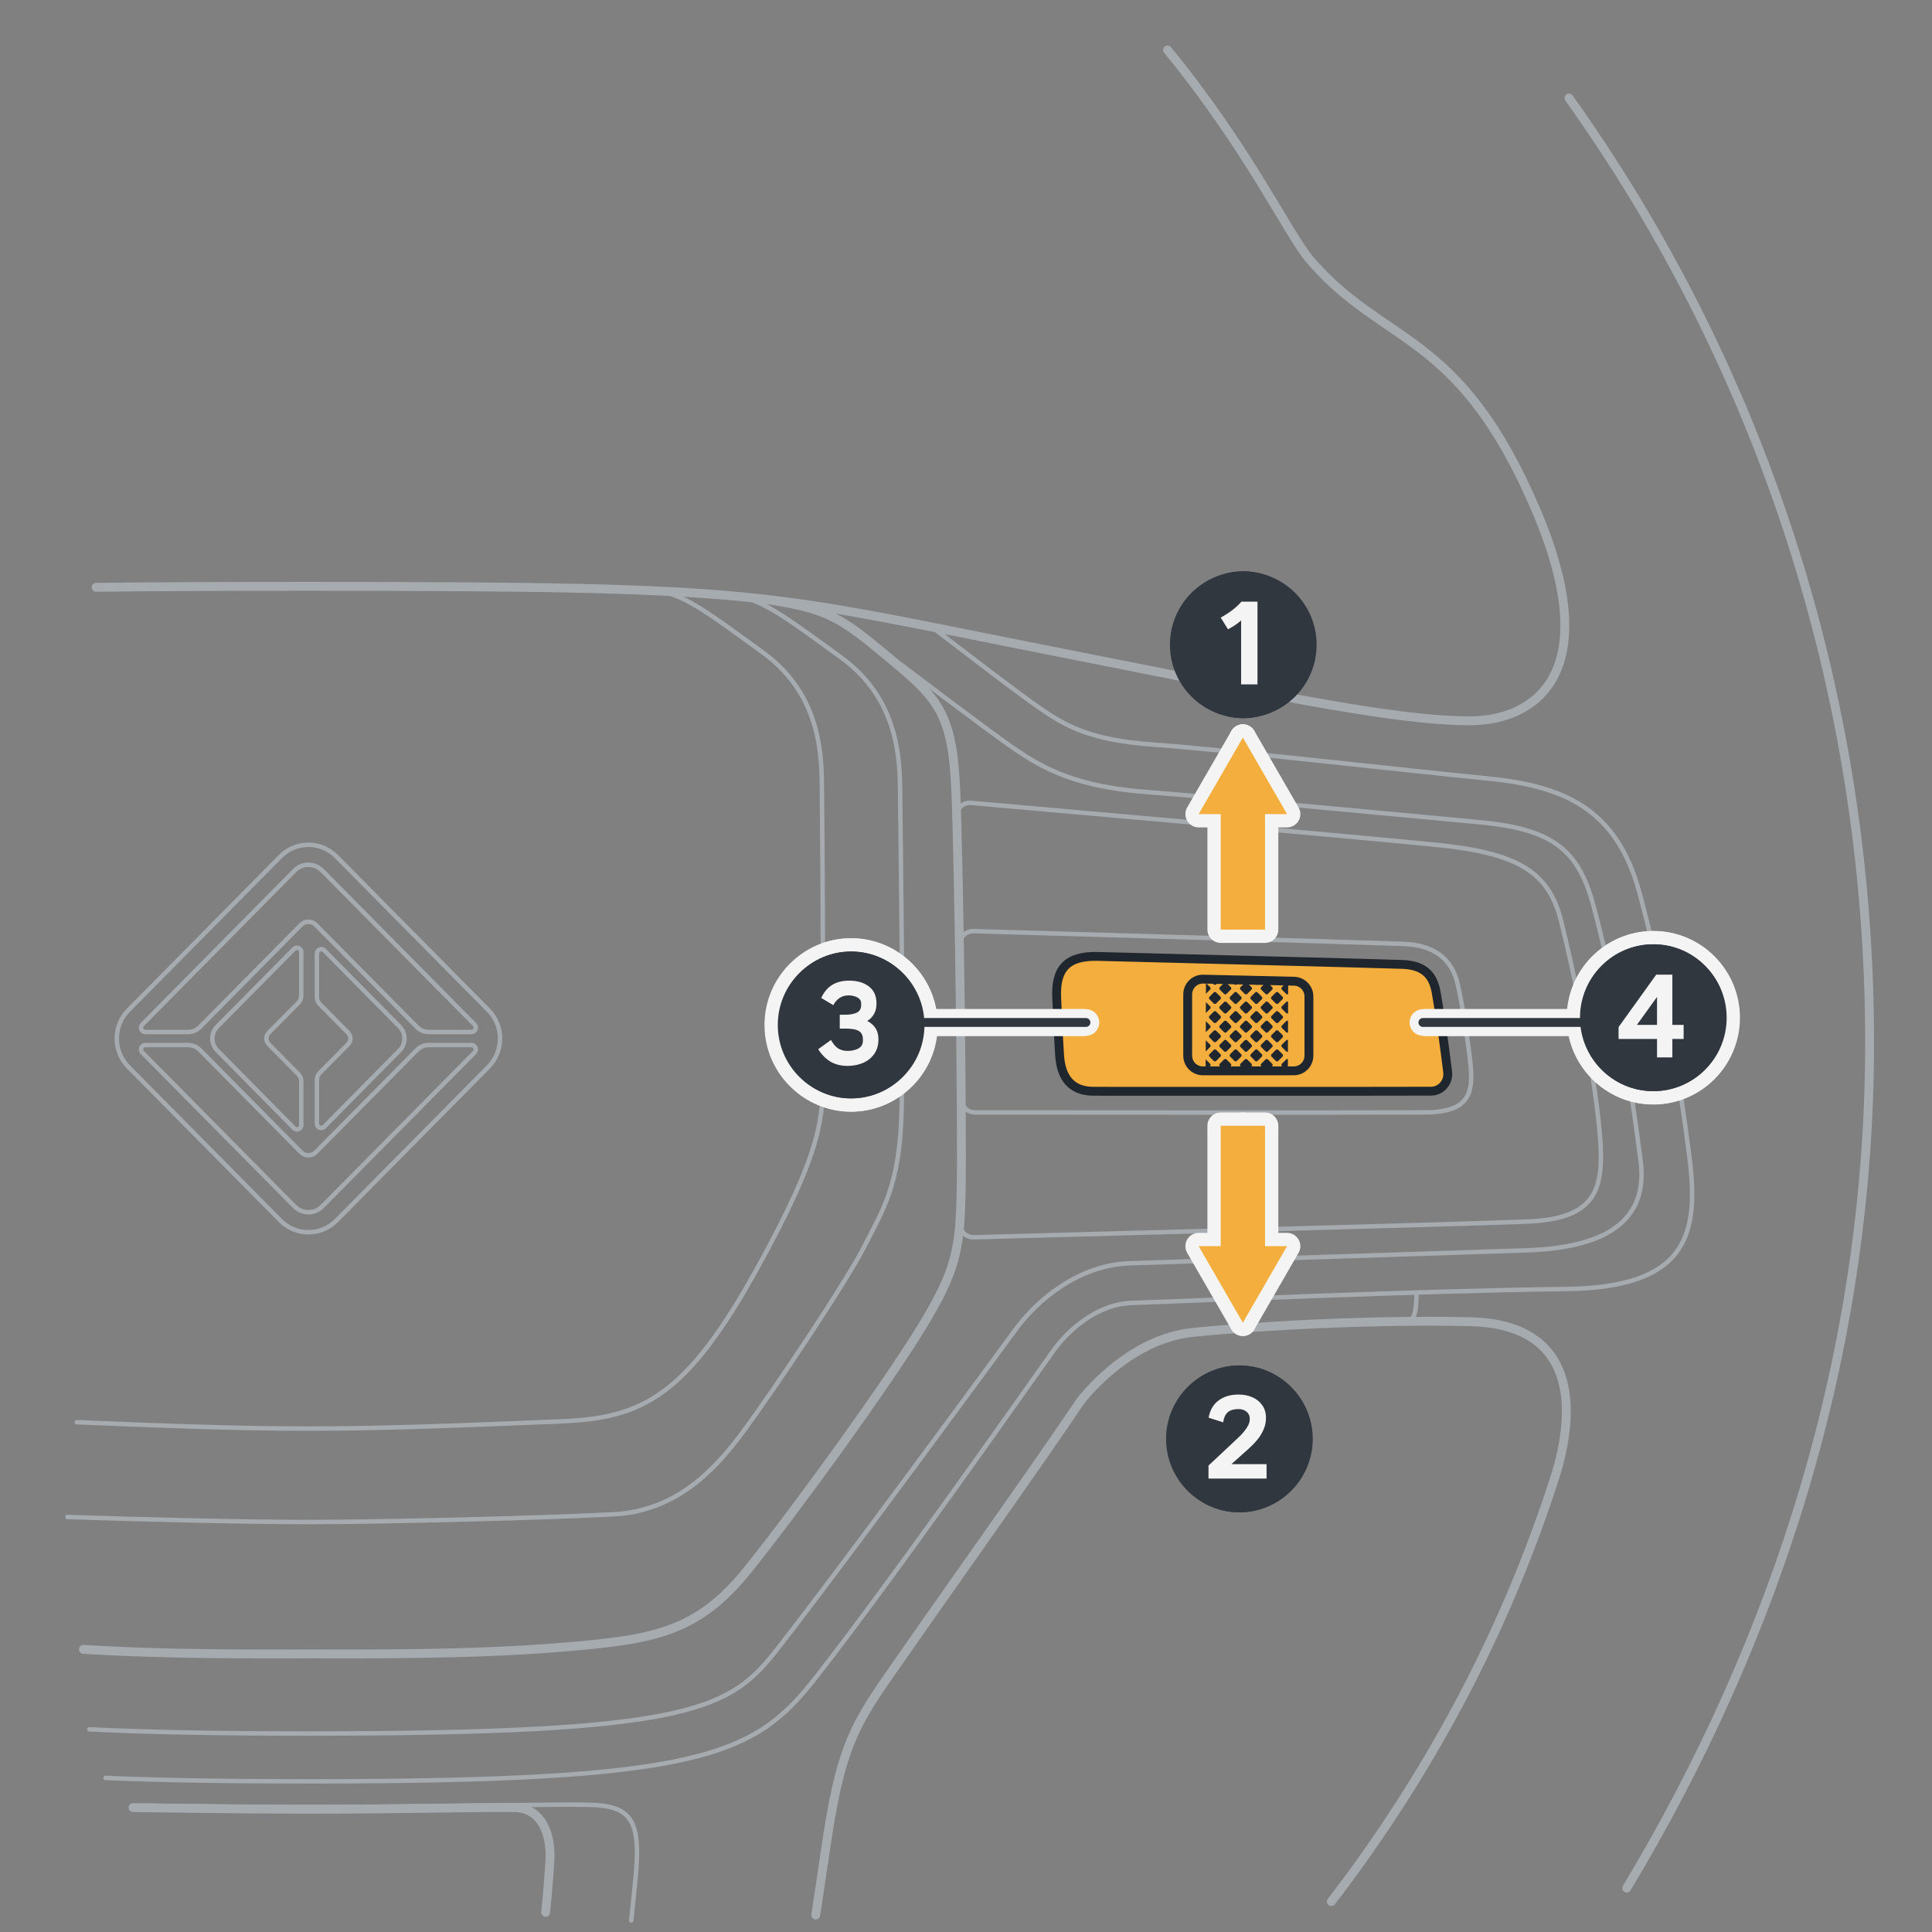 <?xml version="1.0" encoding="UTF-8"?><svg xmlns="http://www.w3.org/2000/svg" width="218" height="218" viewBox="0 0 218 218"><rect x="0" y="0" width="218" height="218" fill="#808080" stroke="none"/><g id="uuid-2f0d0f99-eb0e-48f6-9391-289e0fba9745"><path d="m71.227,216.706c.162-1.516.331-3.193.509-5.062.609-6.416-.666-7.883-5.224-7.994-4.558-.112-16.788.243-31.711.243-6.961,0-13.336-.077-18.62-.148" style="fill:none; stroke:#a6abb0; stroke-linecap:round; stroke-linejoin:round; stroke-width:.5px;"/><path d="m9.413,186.106c9.691.616,20.356.515,25.388.515,5.581,0,18.094.124,28.52-.744,10.427-.868,15.334-1.612,21.099-8.805,5.765-7.193,15.702-20.958,19.627-27.407,3.925-6.449,4.293-8.805,4.416-15.75.123-6.945-.245-35.84-.613-44.645-.368-8.805-1.963-10.417-7.483-15.006-5.52-4.589-6.857-5.659-14.73-6.728" style="fill:none; stroke:#a6abb0; stroke-linecap:round; stroke-linejoin:round;"/><path d="m11.908,200.612c6.227.27,13.742.391,22.892.391,44.344,0,50.306-2.851,57.214-11.67,8.847-11.294,24.406-33.532,26.826-36.905,2.015-2.81,5.369-5.3,8.8-5.408,5.234-.165,33.447-1.405,49.027-1.571,13.983-.148,15.048-6.406,13.942-15.047-1.206-9.429-3.026-20.173-5.643-29.763-2.617-9.59-8.75-11.988-17.255-12.815-8.505-.827-30.34-3.307-37.536-3.803-7.197-.496-9.977-2.15-12.757-4.051s-12.259-9.219-12.259-9.219" style="fill:none; stroke:#a6abb0; stroke-linecap:round; stroke-linejoin:round; stroke-width:.5px;"/><path d="m101.728,75.023c.392.303,9.766,7.436,12.644,9.403,3.356,2.295,7.062,4.403,15.431,4.979,4.551.315,34.366,3.102,37.387,3.397,8.088.786,10.908,3.169,12.569,9.258,2.195,8.044,3.965,17.986,5.365,28.93.831,6.503-3.494,9.82-13.035,10.099l-44.618,1.457c-5.678.179-10.447,4.073-13.016,7.656-.406.567-19.397,26.489-26.69,35.801-5.349,6.83-9.263,9.603-52.964,9.603-10.252,0-18.314-.153-24.719-.474" style="fill:none; stroke:#a6abb0; stroke-linecap:round; stroke-linejoin:round; stroke-width:.5px;"/><path d="m8.665,160.478c8.692.35,17.427.72,26.135.72,9.507,0,19.045-.441,28.525-.816,9.254-.366,14.174-2.92,22.102-17.248,7.53-13.61,7.44-17.178,7.44-22.425,0-10.832-.022-21.664-.136-32.495-.044-4.218-.701-10.293-6.711-14.633-6.011-4.341-9.235-6.93-12.534-6.93" style="fill:none; stroke:#a6abb0; stroke-linecap:round; stroke-linejoin:round; stroke-width:.5px;"/><path d="m7.611,171.172c8.458.293,20.311.567,27.189.567,9.261,0,27.539-.496,34.408-.868,6.869-.372,11.163-4.589,14.72-9.425,3.557-4.837,11.531-16.741,13.616-20.834,2.085-4.092,3.926-6.853,4.172-14.79.245-7.937-.006-22.537-.159-37.049-.044-4.218-.701-10.293-6.711-14.633-6.011-4.341-9.235-6.93-12.534-6.93" style="fill:none; stroke:#a6abb0; stroke-linecap:round; stroke-linejoin:round; stroke-width:.5px;"/><path d="m31.639,137.722c.844.853,1.966,1.323,3.161,1.323s2.317-.469,3.161-1.323l17.154-17.342c1.742-1.765,1.742-4.63,0-6.391l-17.154-17.342c-.843-.853-1.966-1.324-3.161-1.324s-2.318.471-3.163,1.326l-17.152,17.34c-1.742,1.761-1.742,4.626-.002,6.389l17.156,17.344Z" style="fill:none; stroke:#a6abb0; stroke-linecap:round; stroke-linejoin:round; stroke-width:.5px;"/><path d="m47.044,115.89c.354.357.833.558,1.333.558h4.825c.197,0,.374-.12.449-.303s.034-.395-.105-.536l-17.19-17.378c-.859-.869-2.254-.869-3.113,0l-17.19,17.378s0,0,0,0c-.139.141-.181.352-.105.536s.253.303.449.303h4.825c.5,0,.98-.201,1.333-.558l11.405-11.53c.464-.469,1.215-.469,1.679,0l11.405,11.53Zm-24.489,2.586c-.354-.358-.833-.558-1.333-.558h-4.825c-.197,0-.374.12-.449.303s-.034.395.105.536l17.19,17.378c.86.869,2.254.869,3.113,0l17.19-17.378s0,0,0,0c.139-.141.181-.352.105-.536s-.253-.303-.449-.303h-4.825c-.5,0-.98.201-1.333.558l-11.405,11.533c-.223.225-.525.352-.839.352s-.617-.126-.839-.352l-11.405-11.533Z" style="fill:none; stroke:#a6abb0; stroke-linecap:round; stroke-linejoin:round; stroke-width:.5px;"/><path d="m35.759,112.502c0,.303.119.593.331.808l3.181,3.216c.358.362.358.948,0,1.31l-3.181,3.216c-.212.214-.331.505-.331.808v4.928c0,.199.119.378.3.454s.391.034.53-.107l8.498-8.607c.735-.745.735-1.95-.001-2.694l-8.497-8.591c-.139-.141-.348-.183-.53-.107s-.3.255-.3.454v4.91Z" style="fill:none; stroke:#a6abb0; stroke-linecap:round; stroke-linejoin:round; stroke-width:.5px;"/><path d="m24.515,115.834c-.736.744-.736,1.95-.001,2.694l8.652,8.762c.139.141.348.183.53.107s.3-.255.3-.454v-4.928c0-.303-.119-.593-.331-.808l-3.335-3.371c-.358-.362-.358-.948,0-1.31l3.335-3.371c.212-.214.331-.505.331-.808v-4.911c0-.199-.118-.378-.3-.454s-.391-.034-.53.107l-8.651,8.746Z" style="fill:none; stroke:#a6abb0; stroke-linecap:round; stroke-linejoin:round; stroke-width:.5px;"/><path d="m107.95,92.181c-.023-.742.504-1.688,1.665-1.587,0,0,43.703,3.843,52.617,4.752,8.914.909,12.512,2.976,13.902,8.516,1.39,5.539,3.516,15.708,4.252,22.736.736,7.027.409,10.913-8.096,11.244-7.594.295-53.264,1.528-62.41,1.769-.432.011-.849-.162-1.148-.478s-.454-.745-.424-1.181" style="fill:none; stroke:#a6abb0; stroke-linecap:round; stroke-linejoin:round; stroke-width:.5px;"/><path d="m108.478,123.993c.01.849.693,1.532,1.533,1.532,7.702.006,42.473.029,50.75-.002,4.826-.018,5.479-1.984,5.186-5.212-.217-2.393-1.015-7.438-1.506-9.422s-1.881-4.216-6.052-4.382c-3.705-.147-40.389-1.207-48.539-1.442-.418-.012-.822.149-1.12.445s-.464.702-.459,1.125l.207,17.358Z" style="fill:none; stroke:#a6abb0; stroke-linecap:round; stroke-linejoin:round; stroke-width:.5px;"/><path d="m163.348,120.962c.142,1.154-.752,2.161-1.882,2.164-3.453.011-11.639.024-37.977.009-1.202,0-3.673-.212-3.927-4.054-.145-2.186-.243-4.779-.328-6.467-.173-3.415,1.286-4.779,4.629-4.694,3.343.084,31.804.8,34.44.904,2.735.108,3.386,1.608,3.682,2.805.024.098.59,3.064,1.364,9.332Z" style="fill:none; stroke:#a6abb0; stroke-linecap:round; stroke-linejoin:round; stroke-width:.5px;"/><path d="m159.831,145.841c0,2.764-.404,3.23-1.272,3.259" style="fill:none; stroke:#a6abb0; stroke-miterlimit:10; stroke-width:.5px;"/><path d="m134.015,119.106c0,.953.764,1.725,1.707,1.725h10.266c.942,0,1.707-.772,1.707-1.725v-6.662c0-.937-.74-1.703-1.667-1.725l-10.266-.238c-.459-.011-.903.166-1.232.491s-.514.769-.514,1.234v6.9Z" style="fill:none; stroke:#a6abb0; stroke-linecap:round; stroke-linejoin:round; stroke-width:.5px;"/><path d="m92.047,216.086l1.327-8.878c1.715-11.162,3.556-13.269,8.462-20.34,4.906-7.067,14.556-20.578,20.084-28.771,0,0,5.211-7.006,12.675-7.753,7.46-.75,20.705-1.467,31.392-1.206,10.804.264,12.274,8.216,9.585,17.17-5.687,17.848-14.392,33.99-25.35,48.267m-135.213-10.611c4.461.039,11.57.185,19.79.185,10.978,0,19.975-.261,23.328-.179,3.353.082,4.054,3.647,3.925,5.881-.119,2.058-.296,4.116-.485,5.924m121.99-2.726c16.793-27.974,27.401-60.184,27.401-95.412,0-39.856-12.592-76.697-33.919-106.568m-45.295-5.427c9.111,11.103,13.642,20.833,16.055,23.656,8.388,9.823,16.858,7.876,25.556,28.346,7.898,18.583-.369,23.689-7.485,23.689-8.953,0-23.918-3.308-45.811-7.611-34.468-6.78-32.369-7.559-85.259-7.559-9.618,0-17.418.026-23.95.109" style="fill:none; stroke:#a6abb0; stroke-linecap:round; stroke-linejoin:round;"/><path d="m144.645,113.827l.482.482c.037.033.085.056.137.056.022,0,.048-.007.074-.015l.007-1.317c-.067-.037-.159-.026-.219.033l-.482.482c-.078.078-.078.2,0,.278Z" style="fill:#30373e; stroke:#a6abb0; stroke-miterlimit:10;"/><path d="m143.477,112.746l.483.483c.035.035.086.055.136.055s.101-.019.136-.055l.483-.483c.078-.078.078-.198,0-.276l-.483-.483c-.074-.074-.198-.074-.272,0l-.483.483c-.078.078-.078.198,0,.276Z" style="fill:#30373e; stroke:#a6abb0; stroke-miterlimit:10;"/><path d="m142.309,111.666l.483.483c.035.035.086.055.136.055s.101-.019.136-.055l.483-.483c.078-.078.078-.198,0-.276l-.483-.483c-.074-.074-.198-.074-.272,0l-.483.483c-.078.078-.078.198,0,.276Z" style="fill:#30373e; stroke:#a6abb0; stroke-miterlimit:10;"/><path d="m144.645,115.986l.482.482c.037.037.085.056.137.056.022,0,.044-.004.067-.015l.007-1.324c-.067-.026-.156-.015-.211.041l-.482.486c-.078.078-.078.197,0,.275Z" style="fill:#30373e; stroke:#a6abb0; stroke-miterlimit:10;"/><path d="m143.477,114.906l.483.483c.035.035.086.055.136.055s.101-.019.136-.055l.483-.483c.078-.078.078-.198,0-.276l-.483-.483c-.074-.074-.198-.074-.272,0l-.483.483c-.078.078-.078.198,0,.276Z" style="fill:#30373e; stroke:#a6abb0; stroke-miterlimit:10;"/><path d="m142.309,113.826l.483.483c.035.035.086.055.136.055s.101-.019.136-.055l.483-.483c.078-.078.078-.198,0-.276l-.483-.483c-.074-.074-.198-.074-.272,0l-.483.483c-.078.078-.078.198,0,.276Z" style="fill:#30373e; stroke:#a6abb0; stroke-miterlimit:10;"/><path d="m141.142,112.746l.483.483c.035.035.086.055.136.055s.101-.019.136-.055l.483-.483c.078-.078.078-.198,0-.276l-.483-.483c-.074-.074-.198-.074-.272,0l-.483.483c-.078.078-.078.198,0,.276Z" style="fill:#30373e; stroke:#a6abb0; stroke-miterlimit:10;"/><path d="m141.265,110.707l.36.364c.033.033.085.052.137.052.048,0,.1-.018.133-.052l.338-.341-.968-.022Z" style="fill:#30373e; stroke:#a6abb0; stroke-miterlimit:10;"/><path d="m138.872,110.651l.415.419c.037.033.089.052.137.052.052,0,.1-.018.137-.052l.39-.393-1.079-.026Z" style="fill:#30373e; stroke:#a6abb0; stroke-miterlimit:10;"/><path d="m144.645,111.668l.482.482c.037.033.085.052.137.052.03,0,.059-.007.085-.022l.004-1.302c-.071-.041-.167-.03-.226.03l-.482.482c-.078.078-.078.2,0,.278Z" style="fill:#30373e; stroke:#a6abb0; stroke-miterlimit:10;"/><path d="m143.654,110.763l.304.308c.037.033.085.052.137.052s.1-.018.137-.052l.286-.286-.864-.022Z" style="fill:#30373e; stroke:#a6abb0; stroke-miterlimit:10;"/><path d="m139.974,111.666l.483.483c.035.035.086.055.136.055s.101-.019.136-.055l.483-.483c.078-.078.078-.198,0-.276l-.483-.483c-.074-.074-.198-.074-.272,0l-.483.483c-.078.078-.078.198,0,.276Z" style="fill:#30373e; stroke:#a6abb0; stroke-miterlimit:10;"/><path d="m144.645,118.145l.482.482c.037.037.085.056.137.056.018,0,.041-.004.059-.011l.004-1.324c-.067-.026-.148-.011-.2.041l-.482.482c-.078.078-.078.197,0,.275Z" style="fill:#30373e; stroke:#a6abb0; stroke-miterlimit:10;"/><path d="m143.477,117.066l.483.483c.035.035.086.055.136.055s.101-.019.136-.055l.483-.483c.078-.078.078-.198,0-.276l-.483-.483c-.074-.074-.198-.074-.272,0l-.483.483c-.078.078-.078.198,0,.276Z" style="fill:#30373e; stroke:#a6abb0; stroke-miterlimit:10;"/><path d="m142.309,115.986l.483.483c.035.035.086.055.136.055s.101-.019.136-.055l.483-.483c.078-.078.078-.198,0-.276l-.483-.483c-.074-.074-.198-.074-.272,0l-.483.483c-.078.078-.078.198,0,.276Z" style="fill:#30373e; stroke:#a6abb0; stroke-miterlimit:10;"/><path d="m141.142,114.906l.483.483c.035.035.086.055.136.055s.101-.019.136-.055l.483-.483c.078-.078.078-.198,0-.276l-.483-.483c-.074-.074-.198-.074-.272,0l-.483.483c-.078.078-.078.198,0,.276Z" style="fill:#30373e; stroke:#a6abb0; stroke-miterlimit:10;"/><path d="m139.974,113.826l.483.483c.035.035.086.055.136.055s.101-.019.136-.055l.483-.483c.078-.078.078-.198,0-.276l-.483-.483c-.074-.074-.198-.074-.272,0l-.483.483c-.078.078-.078.198,0,.276Z" style="fill:#30373e; stroke:#a6abb0; stroke-miterlimit:10;"/><path d="m137.639,111.666l.483.483c.035.035.086.055.136.055s.101-.019.136-.055l.483-.483c.078-.078.078-.198,0-.276l-.483-.483c-.074-.074-.198-.074-.272,0l-.483.483c-.078.078-.078.198,0,.276Z" style="fill:#30373e; stroke:#a6abb0; stroke-miterlimit:10;"/><path d="m138.807,112.746l.483.483c.035.035.086.055.136.055s.101-.019.136-.055l.483-.483c.078-.078.078-.198,0-.276l-.483-.483c-.074-.074-.198-.074-.272,0l-.483.483c-.078.078-.078.198,0,.276Z" style="fill:#30373e; stroke:#a6abb0; stroke-miterlimit:10;"/><path d="m144.645,120.308l.482.482c.037.033.085.052.137.052.018,0,.033-.004.052-.011l.004-1.328c-.063-.022-.141-.007-.193.044l-.482.482c-.078.078-.078.2,0,.278Z" style="fill:#30373e; stroke:#a6abb0; stroke-miterlimit:10;"/><path d="m143.477,119.226l.483.483c.035.035.086.055.136.055s.101-.019.136-.055l.483-.483c.078-.078.078-.198,0-.276l-.483-.483c-.074-.074-.198-.074-.272,0l-.483.483c-.078.078-.078.198,0,.276Z" style="fill:#30373e; stroke:#a6abb0; stroke-miterlimit:10;"/><path d="m142.309,118.146l.483.483c.035.035.086.055.136.055s.101-.019.136-.055l.483-.483c.078-.078.078-.198,0-.276l-.483-.483c-.074-.074-.198-.074-.272,0l-.483.483c-.078.078-.078.198,0,.276Z" style="fill:#30373e; stroke:#a6abb0; stroke-miterlimit:10;"/><path d="m141.142,117.066l.483.483c.035.035.086.055.136.055s.101-.019.136-.055l.483-.483c.078-.078.078-.198,0-.276l-.483-.483c-.074-.074-.198-.074-.272,0l-.483.483c-.078.078-.078.198,0,.276Z" style="fill:#30373e; stroke:#a6abb0; stroke-miterlimit:10;"/><path d="m139.974,115.986l.483.483c.035.035.086.055.136.055s.101-.019.136-.055l.483-.483c.078-.078.078-.198,0-.276l-.483-.483c-.074-.074-.198-.074-.272,0l-.483.483c-.078.078-.078.198,0,.276Z" style="fill:#30373e; stroke:#a6abb0; stroke-miterlimit:10;"/><path d="m138.807,114.906l.483.483c.035.035.086.055.136.055s.101-.019.136-.055l.483-.483c.078-.078.078-.198,0-.276l-.483-.483c-.074-.074-.198-.074-.272,0l-.483.483c-.078.078-.078.198,0,.276Z" style="fill:#30373e; stroke:#a6abb0; stroke-miterlimit:10;"/><path d="m136.472,112.746l.483.483c.035.035.086.055.136.055s.101-.019.136-.055l.483-.483c.078-.078.078-.198,0-.276l-.483-.483c-.074-.074-.198-.074-.272,0l-.483.483c-.078.078-.078.198,0,.276Z" style="fill:#30373e; stroke:#a6abb0; stroke-miterlimit:10;"/><path d="m137.639,113.826l.483.483c.035.035.086.055.136.055s.101-.019.136-.055l.483-.483c.078-.078.078-.198,0-.276l-.483-.483c-.074-.074-.198-.074-.272,0l-.483.483c-.078.078-.078.198,0,.276Z" style="fill:#30373e; stroke:#a6abb0; stroke-miterlimit:10;"/><path d="m143.721,120.864l.746-.004-.234-.234c-.074-.074-.2-.074-.275,0l-.237.237Z" style="fill:#30373e; stroke:#a6abb0; stroke-miterlimit:10;"/><path d="m142.309,120.306l.483.483c.035.035.086.055.136.055s.101-.019.136-.055l.483-.483c.078-.078.078-.198,0-.276l-.483-.483c-.074-.074-.198-.074-.272,0l-.483.483c-.078.078-.078.198,0,.276Z" style="fill:#30373e; stroke:#a6abb0; stroke-miterlimit:10;"/><path d="m141.142,119.226l.483.483c.035.035.086.055.136.055s.101-.019.136-.055l.483-.483c.078-.078.078-.198,0-.276l-.483-.483c-.074-.074-.198-.074-.272,0l-.483.483c-.078.078-.078.198,0,.276Z" style="fill:#30373e; stroke:#a6abb0; stroke-miterlimit:10;"/><path d="m139.974,118.146l.483.483c.035.035.086.055.136.055s.101-.019.136-.055l.483-.483c.078-.078.078-.198,0-.276l-.483-.483c-.074-.074-.198-.074-.272,0l-.483.483c-.078.078-.078.198,0,.276Z" style="fill:#30373e; stroke:#a6abb0; stroke-miterlimit:10;"/><path d="m138.807,117.066l.483.483c.035.035.086.055.136.055s.101-.019.136-.055l.483-.483c.078-.078.078-.198,0-.276l-.483-.483c-.074-.074-.198-.074-.272,0l-.483.483c-.078.078-.078.198,0,.276Z" style="fill:#30373e; stroke:#a6abb0; stroke-miterlimit:10;"/><path d="m137.639,115.986l.483.483c.035.035.086.055.136.055s.101-.019.136-.055l.483-.483c.078-.078.078-.198,0-.276l-.483-.483c-.074-.074-.198-.074-.272,0l-.483.483c-.078.078-.078.198,0,.276Z" style="fill:#30373e; stroke:#a6abb0; stroke-miterlimit:10;"/><path d="m136.064,114.305l.479-.479c.078-.078.078-.2,0-.278l-.475-.475-.004,1.232Z" style="fill:#30373e; stroke:#a6abb0; stroke-miterlimit:10;"/><path d="m136.472,114.906l.483.483c.035.035.086.055.136.055s.101-.019.136-.055l.483-.483c.078-.078.078-.198,0-.276l-.483-.483c-.074-.074-.198-.074-.272,0l-.483.483c-.078.078-.078.198,0,.276Z" style="fill:#30373e; stroke:#a6abb0; stroke-miterlimit:10;"/><path d="m141.387,120.864h.746s-.237-.237-.237-.237c-.074-.074-.197-.074-.271,0l-.237.237Z" style="fill:#30373e; stroke:#a6abb0; stroke-miterlimit:10;"/><path d="m139.974,120.306l.483.483c.035.035.086.055.136.055s.101-.019.136-.055l.483-.483c.078-.078.078-.198,0-.276l-.483-.483c-.074-.074-.198-.074-.272,0l-.483.483c-.078.078-.078.198,0,.276Z" style="fill:#30373e; stroke:#a6abb0; stroke-miterlimit:10;"/><path d="m138.807,119.226l.483.483c.035.035.086.055.136.055s.101-.019.136-.055l.483-.483c.078-.078.078-.198,0-.276l-.483-.483c-.074-.074-.198-.074-.272,0l-.483.483c-.078.078-.078.198,0,.276Z" style="fill:#30373e; stroke:#a6abb0; stroke-miterlimit:10;"/><path d="m137.639,118.146l.483.483c.035.035.086.055.136.055s.101-.019.136-.055l.483-.483c.078-.078.078-.198,0-.276l-.483-.483c-.074-.074-.198-.074-.272,0l-.483.483c-.078.078-.078.198,0,.276Z" style="fill:#30373e; stroke:#a6abb0; stroke-miterlimit:10;"/><path d="m136.472,117.066l.483.483c.035.035.086.055.136.055s.101-.019.136-.055l.483-.483c.078-.078.078-.198,0-.276l-.483-.483c-.074-.074-.198-.074-.272,0l-.483.483c-.078.078-.078.198,0,.276Z" style="fill:#30373e; stroke:#a6abb0; stroke-miterlimit:10;"/><path d="m136.057,116.472l.486-.486c.078-.078.078-.197,0-.275l-.482-.486-.004,1.247Z" style="fill:#30373e; stroke:#a6abb0; stroke-miterlimit:10;"/><path d="m139.047,120.868h.757s-.241-.241-.241-.241c-.074-.074-.2-.074-.275,0l-.241.241Z" style="fill:#30373e; stroke:#a6abb0; stroke-miterlimit:10;"/><path d="m137.639,120.306l.483.483c.035.035.086.055.136.055s.101-.019.136-.055l.483-.483c.078-.078.078-.198,0-.276l-.483-.483c-.074-.074-.198-.074-.272,0l-.483.483c-.078.078-.078.198,0,.276Z" style="fill:#30373e; stroke:#a6abb0; stroke-miterlimit:10;"/><path d="m136.472,119.226l.483.483c.035.035.086.055.136.055s.101-.019.136-.055l.483-.483c.078-.078.078-.198,0-.276l-.483-.483c-.074-.074-.198-.074-.272,0l-.483.483c-.078.078-.078.198,0,.276Z" style="fill:#30373e; stroke:#a6abb0; stroke-miterlimit:10;"/><path d="m136.045,118.635c.007,0,.011-.004.015-.007l.482-.482c.078-.078.078-.197,0-.275l-.482-.482s-.004-.004-.007-.004l-.007,1.25Z" style="fill:#30373e; stroke:#a6abb0; stroke-miterlimit:10;"/><path d="m136.709,120.872h.761s-.245-.245-.245-.245c-.071-.074-.197-.074-.271,0l-.245.245Z" style="fill:#30373e; stroke:#a6abb0; stroke-miterlimit:10;"/><path d="m136.038,120.801c.007,0,.015-.004.022-.011l.482-.482c.078-.078.078-.2,0-.278l-.482-.482s-.011-.011-.019-.011l-.004,1.265Z" style="fill:#30373e; stroke:#a6abb0; stroke-miterlimit:10;"/><path d="m136.487,110.599l.467.471c.033.033.085.052.137.052.048,0,.1-.018.134-.052l.445-.445-1.183-.026Z" style="fill:#30373e; stroke:#a6abb0; stroke-miterlimit:10;"/><path d="m136.071,112.139l.471-.471c.078-.078.078-.2,0-.278l-.464-.464-.007,1.213Z" style="fill:#30373e; stroke:#a6abb0; stroke-miterlimit:10;"/></g><g id="uuid-bd77eee7-b3ab-477b-853e-dde3c54c12f4"><path d="m163.348,120.962c.142,1.154-.752,2.161-1.882,2.164-3.453.011-11.639.024-37.977.009-1.202,0-3.673-.212-3.927-4.054-.145-2.186-.243-4.779-.328-6.467-.173-3.415,1.286-4.779,4.629-4.694,3.343.084,31.804.8,34.44.904,2.735.108,3.386,1.608,3.682,2.805.024.098.59,3.064,1.364,9.332Z" style="fill:#f4ae3d; stroke:#1f262d; stroke-linecap:round; stroke-linejoin:round;"/><path d="m134.015,119.106c0,.953.764,1.725,1.707,1.725h10.266c.942,0,1.707-.772,1.707-1.725v-6.662c0-.937-.74-1.703-1.667-1.725l-10.266-.238c-.459-.011-.903.166-1.232.491s-.514.769-.514,1.234v6.9Z" style="fill:#f4ae3d; stroke:#1f262d; stroke-linecap:round; stroke-linejoin:round;"/><path d="m144.645,113.827l.482.482c.037.033.085.056.137.056.022,0,.048-.007.074-.015l.007-1.317c-.067-.037-.159-.026-.219.033l-.482.482c-.078.078-.078.2,0,.278Z" style="fill:#1f262d; stroke-width:0px;"/><path d="m143.477,112.746l.483.483c.035.035.086.055.136.055s.101-.019.136-.055l.483-.483c.078-.078.078-.198,0-.276l-.483-.483c-.074-.074-.198-.074-.272,0l-.483.483c-.078.078-.078.198,0,.276Z" style="fill:#1f262d; stroke-width:0px;"/><path d="m142.309,111.666l.483.483c.035.035.086.055.136.055s.101-.019.136-.055l.483-.483c.078-.078.078-.198,0-.276l-.483-.483c-.074-.074-.198-.074-.272,0l-.483.483c-.078.078-.078.198,0,.276Z" style="fill:#1f262d; stroke-width:0px;"/><path d="m144.645,115.986l.482.482c.037.037.085.056.137.056.022,0,.044-.004.067-.015l.007-1.324c-.067-.026-.156-.015-.211.041l-.482.486c-.078.078-.078.197,0,.275Z" style="fill:#1f262d; stroke-width:0px;"/><path d="m143.477,114.906l.483.483c.035.035.086.055.136.055s.101-.019.136-.055l.483-.483c.078-.078.078-.198,0-.276l-.483-.483c-.074-.074-.198-.074-.272,0l-.483.483c-.078.078-.078.198,0,.276Z" style="fill:#1f262d; stroke-width:0px;"/><path d="m142.309,113.826l.483.483c.035.035.086.055.136.055s.101-.019.136-.055l.483-.483c.078-.078.078-.198,0-.276l-.483-.483c-.074-.074-.198-.074-.272,0l-.483.483c-.078.078-.078.198,0,.276Z" style="fill:#1f262d; stroke-width:0px;"/><path d="m141.142,112.746l.483.483c.035.035.086.055.136.055s.101-.019.136-.055l.483-.483c.078-.078.078-.198,0-.276l-.483-.483c-.074-.074-.198-.074-.272,0l-.483.483c-.078.078-.078.198,0,.276Z" style="fill:#1f262d; stroke-width:0px;"/><path d="m141.265,110.707l.36.364c.033.033.085.052.137.052.048,0,.1-.018.133-.052l.338-.341-.968-.022Z" style="fill:#1f262d; stroke-width:0px;"/><path d="m138.872,110.651l.415.419c.037.033.089.052.137.052.052,0,.1-.018.137-.052l.39-.393-1.079-.026Z" style="fill:#1f262d; stroke-width:0px;"/><path d="m144.645,111.668l.482.482c.037.033.085.052.137.052.03,0,.059-.007.085-.022l.004-1.302c-.071-.041-.167-.03-.226.03l-.482.482c-.078.078-.078.2,0,.278Z" style="fill:#1f262d; stroke-width:0px;"/><path d="m143.654,110.763l.304.308c.037.033.085.052.137.052s.1-.018.137-.052l.286-.286-.864-.022Z" style="fill:#1f262d; stroke-width:0px;"/><path d="m139.974,111.666l.483.483c.035.035.086.055.136.055s.101-.019.136-.055l.483-.483c.078-.078.078-.198,0-.276l-.483-.483c-.074-.074-.198-.074-.272,0l-.483.483c-.078.078-.078.198,0,.276Z" style="fill:#1f262d; stroke-width:0px;"/><path d="m144.645,118.145l.482.482c.037.037.085.056.137.056.018,0,.041-.004.059-.011l.004-1.324c-.067-.026-.148-.011-.2.041l-.482.482c-.078.078-.078.197,0,.275Z" style="fill:#1f262d; stroke-width:0px;"/><path d="m143.477,117.066l.483.483c.035.035.086.055.136.055s.101-.019.136-.055l.483-.483c.078-.078.078-.198,0-.276l-.483-.483c-.074-.074-.198-.074-.272,0l-.483.483c-.078.078-.078.198,0,.276Z" style="fill:#1f262d; stroke-width:0px;"/><path d="m142.309,115.986l.483.483c.035.035.086.055.136.055s.101-.019.136-.055l.483-.483c.078-.078.078-.198,0-.276l-.483-.483c-.074-.074-.198-.074-.272,0l-.483.483c-.078.078-.078.198,0,.276Z" style="fill:#1f262d; stroke-width:0px;"/><path d="m141.142,114.906l.483.483c.035.035.086.055.136.055s.101-.019.136-.055l.483-.483c.078-.078.078-.198,0-.276l-.483-.483c-.074-.074-.198-.074-.272,0l-.483.483c-.078.078-.078.198,0,.276Z" style="fill:#1f262d; stroke-width:0px;"/><path d="m139.974,113.826l.483.483c.035.035.086.055.136.055s.101-.019.136-.055l.483-.483c.078-.078.078-.198,0-.276l-.483-.483c-.074-.074-.198-.074-.272,0l-.483.483c-.078.078-.078.198,0,.276Z" style="fill:#1f262d; stroke-width:0px;"/><path d="m137.639,111.666l.483.483c.035.035.086.055.136.055s.101-.019.136-.055l.483-.483c.078-.078.078-.198,0-.276l-.483-.483c-.074-.074-.198-.074-.272,0l-.483.483c-.078.078-.078.198,0,.276Z" style="fill:#1f262d; stroke-width:0px;"/><path d="m138.807,112.746l.483.483c.035.035.086.055.136.055s.101-.019.136-.055l.483-.483c.078-.078.078-.198,0-.276l-.483-.483c-.074-.074-.198-.074-.272,0l-.483.483c-.078.078-.078.198,0,.276Z" style="fill:#1f262d; stroke-width:0px;"/><path d="m144.645,120.308l.482.482c.037.033.085.052.137.052.018,0,.033-.004.052-.011l.004-1.328c-.063-.022-.141-.007-.193.044l-.482.482c-.078.078-.078.2,0,.278Z" style="fill:#1f262d; stroke-width:0px;"/><path d="m143.477,119.226l.483.483c.035.035.086.055.136.055s.101-.019.136-.055l.483-.483c.078-.078.078-.198,0-.276l-.483-.483c-.074-.074-.198-.074-.272,0l-.483.483c-.078.078-.078.198,0,.276Z" style="fill:#1f262d; stroke-width:0px;"/><path d="m142.309,118.146l.483.483c.035.035.086.055.136.055s.101-.019.136-.055l.483-.483c.078-.078.078-.198,0-.276l-.483-.483c-.074-.074-.198-.074-.272,0l-.483.483c-.078.078-.078.198,0,.276Z" style="fill:#1f262d; stroke-width:0px;"/><path d="m141.142,117.066l.483.483c.035.035.086.055.136.055s.101-.019.136-.055l.483-.483c.078-.078.078-.198,0-.276l-.483-.483c-.074-.074-.198-.074-.272,0l-.483.483c-.078.078-.078.198,0,.276Z" style="fill:#1f262d; stroke-width:0px;"/><path d="m139.974,115.986l.483.483c.035.035.086.055.136.055s.101-.019.136-.055l.483-.483c.078-.078.078-.198,0-.276l-.483-.483c-.074-.074-.198-.074-.272,0l-.483.483c-.078.078-.078.198,0,.276Z" style="fill:#1f262d; stroke-width:0px;"/><path d="m138.807,114.906l.483.483c.035.035.086.055.136.055s.101-.019.136-.055l.483-.483c.078-.078.078-.198,0-.276l-.483-.483c-.074-.074-.198-.074-.272,0l-.483.483c-.078.078-.078.198,0,.276Z" style="fill:#1f262d; stroke-width:0px;"/><path d="m136.472,112.746l.483.483c.035.035.086.055.136.055s.101-.019.136-.055l.483-.483c.078-.078.078-.198,0-.276l-.483-.483c-.074-.074-.198-.074-.272,0l-.483.483c-.078.078-.078.198,0,.276Z" style="fill:#1f262d; stroke-width:0px;"/><path d="m137.639,113.826l.483.483c.035.035.086.055.136.055s.101-.019.136-.055l.483-.483c.078-.078.078-.198,0-.276l-.483-.483c-.074-.074-.198-.074-.272,0l-.483.483c-.078.078-.078.198,0,.276Z" style="fill:#1f262d; stroke-width:0px;"/><path d="m143.721,120.864l.746-.004-.234-.234c-.074-.074-.2-.074-.275,0l-.237.237Z" style="fill:#1f262d; stroke-width:0px;"/><path d="m142.309,120.306l.483.483c.035.035.086.055.136.055s.101-.019.136-.055l.483-.483c.078-.078.078-.198,0-.276l-.483-.483c-.074-.074-.198-.074-.272,0l-.483.483c-.078.078-.078.198,0,.276Z" style="fill:#1f262d; stroke-width:0px;"/><path d="m141.142,119.226l.483.483c.035.035.086.055.136.055s.101-.019.136-.055l.483-.483c.078-.078.078-.198,0-.276l-.483-.483c-.074-.074-.198-.074-.272,0l-.483.483c-.078.078-.078.198,0,.276Z" style="fill:#1f262d; stroke-width:0px;"/><path d="m139.974,118.146l.483.483c.035.035.086.055.136.055s.101-.019.136-.055l.483-.483c.078-.078.078-.198,0-.276l-.483-.483c-.074-.074-.198-.074-.272,0l-.483.483c-.078.078-.078.198,0,.276Z" style="fill:#1f262d; stroke-width:0px;"/><path d="m138.807,117.066l.483.483c.035.035.086.055.136.055s.101-.019.136-.055l.483-.483c.078-.078.078-.198,0-.276l-.483-.483c-.074-.074-.198-.074-.272,0l-.483.483c-.078.078-.078.198,0,.276Z" style="fill:#1f262d; stroke-width:0px;"/><path d="m137.639,115.986l.483.483c.035.035.086.055.136.055s.101-.019.136-.055l.483-.483c.078-.078.078-.198,0-.276l-.483-.483c-.074-.074-.198-.074-.272,0l-.483.483c-.078.078-.078.198,0,.276Z" style="fill:#1f262d; stroke-width:0px;"/><path d="m136.064,114.305l.479-.479c.078-.078.078-.2,0-.278l-.475-.475-.004,1.232Z" style="fill:#1f262d; stroke-width:0px;"/><path d="m136.472,114.906l.483.483c.035.035.086.055.136.055s.101-.019.136-.055l.483-.483c.078-.078.078-.198,0-.276l-.483-.483c-.074-.074-.198-.074-.272,0l-.483.483c-.078.078-.078.198,0,.276Z" style="fill:#1f262d; stroke-width:0px;"/><path d="m141.387,120.864h.746s-.237-.237-.237-.237c-.074-.074-.197-.074-.271,0l-.237.237Z" style="fill:#1f262d; stroke-width:0px;"/><path d="m139.974,120.306l.483.483c.035.035.086.055.136.055s.101-.019.136-.055l.483-.483c.078-.078.078-.198,0-.276l-.483-.483c-.074-.074-.198-.074-.272,0l-.483.483c-.078.078-.078.198,0,.276Z" style="fill:#1f262d; stroke-width:0px;"/><path d="m138.807,119.226l.483.483c.035.035.086.055.136.055s.101-.019.136-.055l.483-.483c.078-.078.078-.198,0-.276l-.483-.483c-.074-.074-.198-.074-.272,0l-.483.483c-.078.078-.078.198,0,.276Z" style="fill:#1f262d; stroke-width:0px;"/><path d="m137.639,118.146l.483.483c.035.035.086.055.136.055s.101-.019.136-.055l.483-.483c.078-.078.078-.198,0-.276l-.483-.483c-.074-.074-.198-.074-.272,0l-.483.483c-.078.078-.078.198,0,.276Z" style="fill:#1f262d; stroke-width:0px;"/><path d="m136.472,117.066l.483.483c.035.035.086.055.136.055s.101-.019.136-.055l.483-.483c.078-.078.078-.198,0-.276l-.483-.483c-.074-.074-.198-.074-.272,0l-.483.483c-.078.078-.078.198,0,.276Z" style="fill:#1f262d; stroke-width:0px;"/><path d="m136.057,116.472l.486-.486c.078-.078.078-.197,0-.275l-.482-.486-.004,1.247Z" style="fill:#1f262d; stroke-width:0px;"/><path d="m139.047,120.868h.757s-.241-.241-.241-.241c-.074-.074-.2-.074-.275,0l-.241.241Z" style="fill:#1f262d; stroke-width:0px;"/><path d="m137.639,120.306l.483.483c.035.035.086.055.136.055s.101-.019.136-.055l.483-.483c.078-.078.078-.198,0-.276l-.483-.483c-.074-.074-.198-.074-.272,0l-.483.483c-.078.078-.078.198,0,.276Z" style="fill:#1f262d; stroke-width:0px;"/><path d="m136.472,119.226l.483.483c.035.035.086.055.136.055s.101-.019.136-.055l.483-.483c.078-.078.078-.198,0-.276l-.483-.483c-.074-.074-.198-.074-.272,0l-.483.483c-.078.078-.078.198,0,.276Z" style="fill:#1f262d; stroke-width:0px;"/><path d="m136.045,118.635c.007,0,.011-.004.015-.007l.482-.482c.078-.078.078-.197,0-.275l-.482-.482s-.004-.004-.007-.004l-.007,1.25Z" style="fill:#1f262d; stroke-width:0px;"/><path d="m136.709,120.872h.761s-.245-.245-.245-.245c-.071-.074-.197-.074-.271,0l-.245.245Z" style="fill:#1f262d; stroke-width:0px;"/><path d="m136.038,120.801c.007,0,.015-.004.022-.011l.482-.482c.078-.078.078-.2,0-.278l-.482-.482s-.011-.011-.019-.011l-.004,1.265Z" style="fill:#1f262d; stroke-width:0px;"/><path d="m136.487,110.599l.467.471c.033.033.085.052.137.052.048,0,.1-.018.134-.052l.445-.445-1.183-.026Z" style="fill:#1f262d; stroke-width:0px;"/><path d="m136.071,112.139l.471-.471c.078-.078.078-.2,0-.278l-.464-.464-.007,1.213Z" style="fill:#1f262d; stroke-width:0px;"/><line x1="140.24" y1="149.249" x2="140.24" y2="127.026" style="fill:none; stroke:#f4f4f4; stroke-linecap:round; stroke-linejoin:round; stroke-width:3px;"/><rect x="137.74" y="127.026" width="5" height="15.047" style="fill:none; stroke:#f4f4f4; stroke-linecap:round; stroke-linejoin:round; stroke-width:3px;"/><polygon points="145.226 140.614 140.24 149.249 135.254 140.614 145.226 140.614" style="fill:none; stroke:#f4f4f4; stroke-linecap:round; stroke-linejoin:round; stroke-width:3px;"/><line x1="140.24" y1="142.073" x2="140.24" y2="127.026" style="fill:none; stroke:#f4ae3d; stroke-miterlimit:10; stroke-width:5px;"/><polygon points="145.226 140.614 140.24 149.249 135.254 140.614 145.226 140.614" style="fill:#f4ae3d; stroke-width:0px;"/><line x1="140.24" y1="83.225" x2="140.24" y2="104.893" style="fill:none; stroke:#f4f4f4; stroke-linecap:round; stroke-linejoin:round; stroke-width:3px;"/><rect x="137.74" y="90.401" width="5" height="14.492" style="fill:none; stroke:#f4f4f4; stroke-linecap:round; stroke-linejoin:round; stroke-width:3px;"/><polygon points="135.254 91.86 140.24 83.225 145.226 91.86 135.254 91.86" style="fill:none; stroke:#f4f4f4; stroke-linecap:round; stroke-linejoin:round; stroke-width:3px;"/><line x1="140.24" y1="90.401" x2="140.24" y2="104.893" style="fill:none; stroke:#f4ae3d; stroke-miterlimit:10; stroke-width:5px;"/><polygon points="135.254 91.86 140.24 83.225 145.226 91.86 135.254 91.86" style="fill:#f4ae3d; stroke-width:0px;"/><line x1="186.365" y1="115.374" x2="160.553" y2="115.374" style="fill:none; stroke:#f4f4f4; stroke-width:3px;"/><line x1="186.365" y1="115.374" x2="160.553" y2="115.374" style="fill:none; stroke:#f4f4f4; stroke-width:3px;"/><line x1="186.365" y1="115.374" x2="160.553" y2="115.374" style="fill:none; stroke:#f4f4f4; stroke-width:3px;"/><path d="m186.974,117.232h-4.342v-1.339l4.251-5.915h1.82v5.668h1.273v1.586h-1.273v2.08h-1.729v-2.08Zm0-1.586v-3.159l-2.274,3.159h2.274Z" style="fill:none; stroke:#f4f4f4; stroke-width:3px;"/><circle cx="186.555" cy="114.837" r="8.275" style="fill:none; stroke:#f4f4f4; stroke-width:3px;"/><path d="m186.555,106.545c-4.53,0-8.202,3.672-8.202,8.202v.179c0,4.53,3.672,8.202,8.202,8.202s8.202-3.672,8.202-8.202v-.179c0-4.53-3.672-8.202-8.202-8.202Z" style="fill:none; stroke:#f4f4f4; stroke-width:3px;"/><path d="m186.974,117.232h-4.342v-1.339l4.251-5.915h1.82v5.668h1.273v1.586h-1.273v2.08h-1.729v-2.08Zm0-1.586v-3.159l-2.274,3.159h2.274Z" style="fill:none; stroke:#f4f4f4; stroke-width:3px;"/><line x1="186.365" y1="115.374" x2="160.553" y2="115.374" style="fill:none; stroke:#f4f4f4; stroke-linecap:round; stroke-miterlimit:10; stroke-width:3px;"/><line x1="186.365" y1="115.374" x2="160.553" y2="115.374" style="fill:none; stroke:#30373e; stroke-linecap:round; stroke-miterlimit:10;"/><circle cx="186.555" cy="114.837" r="8.275" style="fill:#30373e; stroke-width:0px;"/><path d="m186.555,106.545c-4.53,0-8.202,3.672-8.202,8.202v.179c0,4.53,3.672,8.202,8.202,8.202s8.202-3.672,8.202-8.202v-.179c0-4.53-3.672-8.202-8.202-8.202Z" style="fill:#30373e; stroke-width:0px;"/><path d="m186.974,117.232h-4.342v-1.339l4.251-5.915h1.82v5.668h1.273v1.586h-1.273v2.08h-1.729v-2.08Zm0-1.586v-3.159l-2.274,3.159h2.274Z" style="fill:#f4f4f4; stroke-width:0px;"/><line x1="95.725" y1="115.374" x2="122.536" y2="115.374" style="fill:none; stroke:#f4f4f4; stroke-width:3px;"/><line x1="95.725" y1="115.374" x2="122.536" y2="115.374" style="fill:none; stroke:#f4f4f4; stroke-width:3px;"/><line x1="95.725" y1="115.374" x2="122.536" y2="115.374" style="fill:none; stroke:#f4f4f4; stroke-width:3px;"/><path d="m93.721,119.797c-.542-.316-1.008-.787-1.397-1.411l1.442-1.04c.243.442.51.759.8.949s.652.286,1.086.286c.468,0,.87-.093,1.209-.279.338-.187.507-.475.507-.865v-.155c0-.442-.149-.757-.449-.942-.299-.187-.804-.28-1.514-.28h-.65v-1.56h.624c.528,0,.96-.078,1.294-.234.333-.155.5-.45.5-.884v-.143c0-.312-.146-.544-.436-.696-.29-.151-.626-.228-1.008-.228-.363,0-.69.094-.981.28-.29.187-.53.461-.721.825l-1.365-.819c.312-.667.728-1.158,1.248-1.476.52-.315,1.152-.474,1.897-.474.91,0,1.653.216,2.229.649s.865,1.079.865,1.938c0,.45-.092.838-.273,1.163s-.438.592-.767.8c.416.217.729.494.942.832.212.338.318.754.318,1.248,0,.642-.158,1.188-.475,1.638-.316.451-.739.789-1.268,1.014-.528.226-1.109.338-1.742.338-.736,0-1.376-.157-1.917-.474Z" style="fill:none; stroke:#f4f4f4; stroke-width:3px;"/><circle cx="96.038" cy="115.653" r="8.275" style="fill:none; stroke:#f4f4f4; stroke-width:3px;"/><path d="m96.038,107.361c-4.451,0-8.059,3.608-8.059,8.059v.465c0,4.451,3.608,8.059,8.059,8.059s8.059-3.608,8.059-8.059v-.465c0-4.451-3.608-8.059-8.059-8.059Z" style="fill:none; stroke:#f4f4f4; stroke-width:3px;"/><path d="m93.721,119.797c-.542-.316-1.008-.787-1.397-1.411l1.442-1.04c.243.442.51.759.8.949s.652.286,1.086.286c.468,0,.87-.093,1.209-.279.338-.187.507-.475.507-.865v-.155c0-.442-.149-.757-.449-.942-.299-.187-.804-.28-1.514-.28h-.65v-1.56h.624c.528,0,.96-.078,1.294-.234.333-.155.5-.45.5-.884v-.143c0-.312-.146-.544-.436-.696-.29-.151-.626-.228-1.008-.228-.363,0-.69.094-.981.28-.29.187-.53.461-.721.825l-1.365-.819c.312-.667.728-1.158,1.248-1.476.52-.315,1.152-.474,1.897-.474.91,0,1.653.216,2.229.649s.865,1.079.865,1.938c0,.45-.092.838-.273,1.163s-.438.592-.767.8c.416.217.729.494.942.832.212.338.318.754.318,1.248,0,.642-.158,1.188-.475,1.638-.316.451-.739.789-1.268,1.014-.528.226-1.109.338-1.742.338-.736,0-1.376-.157-1.917-.474Z" style="fill:none; stroke:#f4f4f4; stroke-width:3px;"/><line x1="95.725" y1="115.374" x2="122.536" y2="115.374" style="fill:none; stroke:#f4f4f4; stroke-linecap:round; stroke-miterlimit:10; stroke-width:3px;"/><line x1="95.725" y1="115.374" x2="122.536" y2="115.374" style="fill:none; stroke:#30373e; stroke-linecap:round; stroke-miterlimit:10;"/><circle cx="96.038" cy="115.653" r="8.275" style="fill:#30373e; stroke-width:0px;"/><path d="m96.038,107.361c-4.451,0-8.059,3.608-8.059,8.059v.465c0,4.451,3.608,8.059,8.059,8.059s8.059-3.608,8.059-8.059v-.465c0-4.451-3.608-8.059-8.059-8.059Z" style="fill:#30373e; stroke-width:0px;"/><path d="m93.721,119.797c-.542-.316-1.008-.787-1.397-1.411l1.442-1.04c.243.442.51.759.8.949s.652.286,1.086.286c.468,0,.87-.093,1.209-.279.338-.187.507-.475.507-.865v-.155c0-.442-.149-.757-.449-.942-.299-.187-.804-.28-1.514-.28h-.65v-1.56h.624c.528,0,.96-.078,1.294-.234.333-.155.5-.45.5-.884v-.143c0-.312-.146-.544-.436-.696-.29-.151-.626-.228-1.008-.228-.363,0-.69.094-.981.28-.29.187-.53.461-.721.825l-1.365-.819c.312-.667.728-1.158,1.248-1.476.52-.315,1.152-.474,1.897-.474.91,0,1.653.216,2.229.649s.865,1.079.865,1.938c0,.45-.092.838-.273,1.163s-.438.592-.767.8c.416.217.729.494.942.832.212.338.318.754.318,1.248,0,.642-.158,1.188-.475,1.638-.316.451-.739.789-1.268,1.014-.528.226-1.109.338-1.742.338-.736,0-1.376-.157-1.917-.474Z" style="fill:#f4f4f4; stroke-width:0px;"/><circle cx="140.287" cy="72.75" r="8.275" style="fill:#30373e; stroke-width:0px;"/><path d="m140.287,64.458c-3.934,0-7.124,3.189-7.124,7.124v2.337c0,3.934,3.189,7.124,7.124,7.124s7.124-3.189,7.124-7.124v-2.337c0-3.934-3.189-7.124-7.124-7.124Z" style="fill:#30373e; stroke-width:0px;"/><path d="m139.328,70.563c-.199.134-.455.283-.767.448l-.819-1.326c.477-.26.906-.535,1.287-.825.382-.291.732-.613,1.053-.969h1.808v9.334h-1.846v-7.215c-.278.233-.517.418-.716.553Z" style="fill:#f4f4f4; stroke-width:0px;"/><circle cx="139.851" cy="162.36" r="8.275" style="fill:#30373e; stroke-width:0px;"/><path d="m139.851,154.068c-4.462,0-8.079,3.617-8.079,8.079v.426c0,4.462,3.617,8.079,8.079,8.079s8.079-3.617,8.079-8.079v-.426c0-4.462-3.617-8.079-8.079-8.079Z" style="fill:#30373e; stroke-width:0px;"/><path d="m136.364,165.367l3.236-3.03c.304-.277.56-.544.768-.8.208-.255.368-.496.48-.721.112-.226.169-.438.169-.638v-.117c0-.312-.119-.567-.357-.767s-.539-.299-.903-.299c-.52,0-.919.112-1.196.338s-.459.611-.546,1.157l-1.638-.521c.139-.832.507-1.476,1.104-1.931.599-.454,1.356-.682,2.275-.682.581,0,1.105.104,1.573.312s.838.512,1.111.91.409.871.409,1.417c0,.45-.089.882-.267,1.293-.178.412-.405.789-.682,1.132-.278.342-.594.674-.949.995l-2.002,1.794h3.965v1.625h-6.552v-1.469Z" style="fill:#f4f4f4; stroke-width:0px;"/></g></svg>